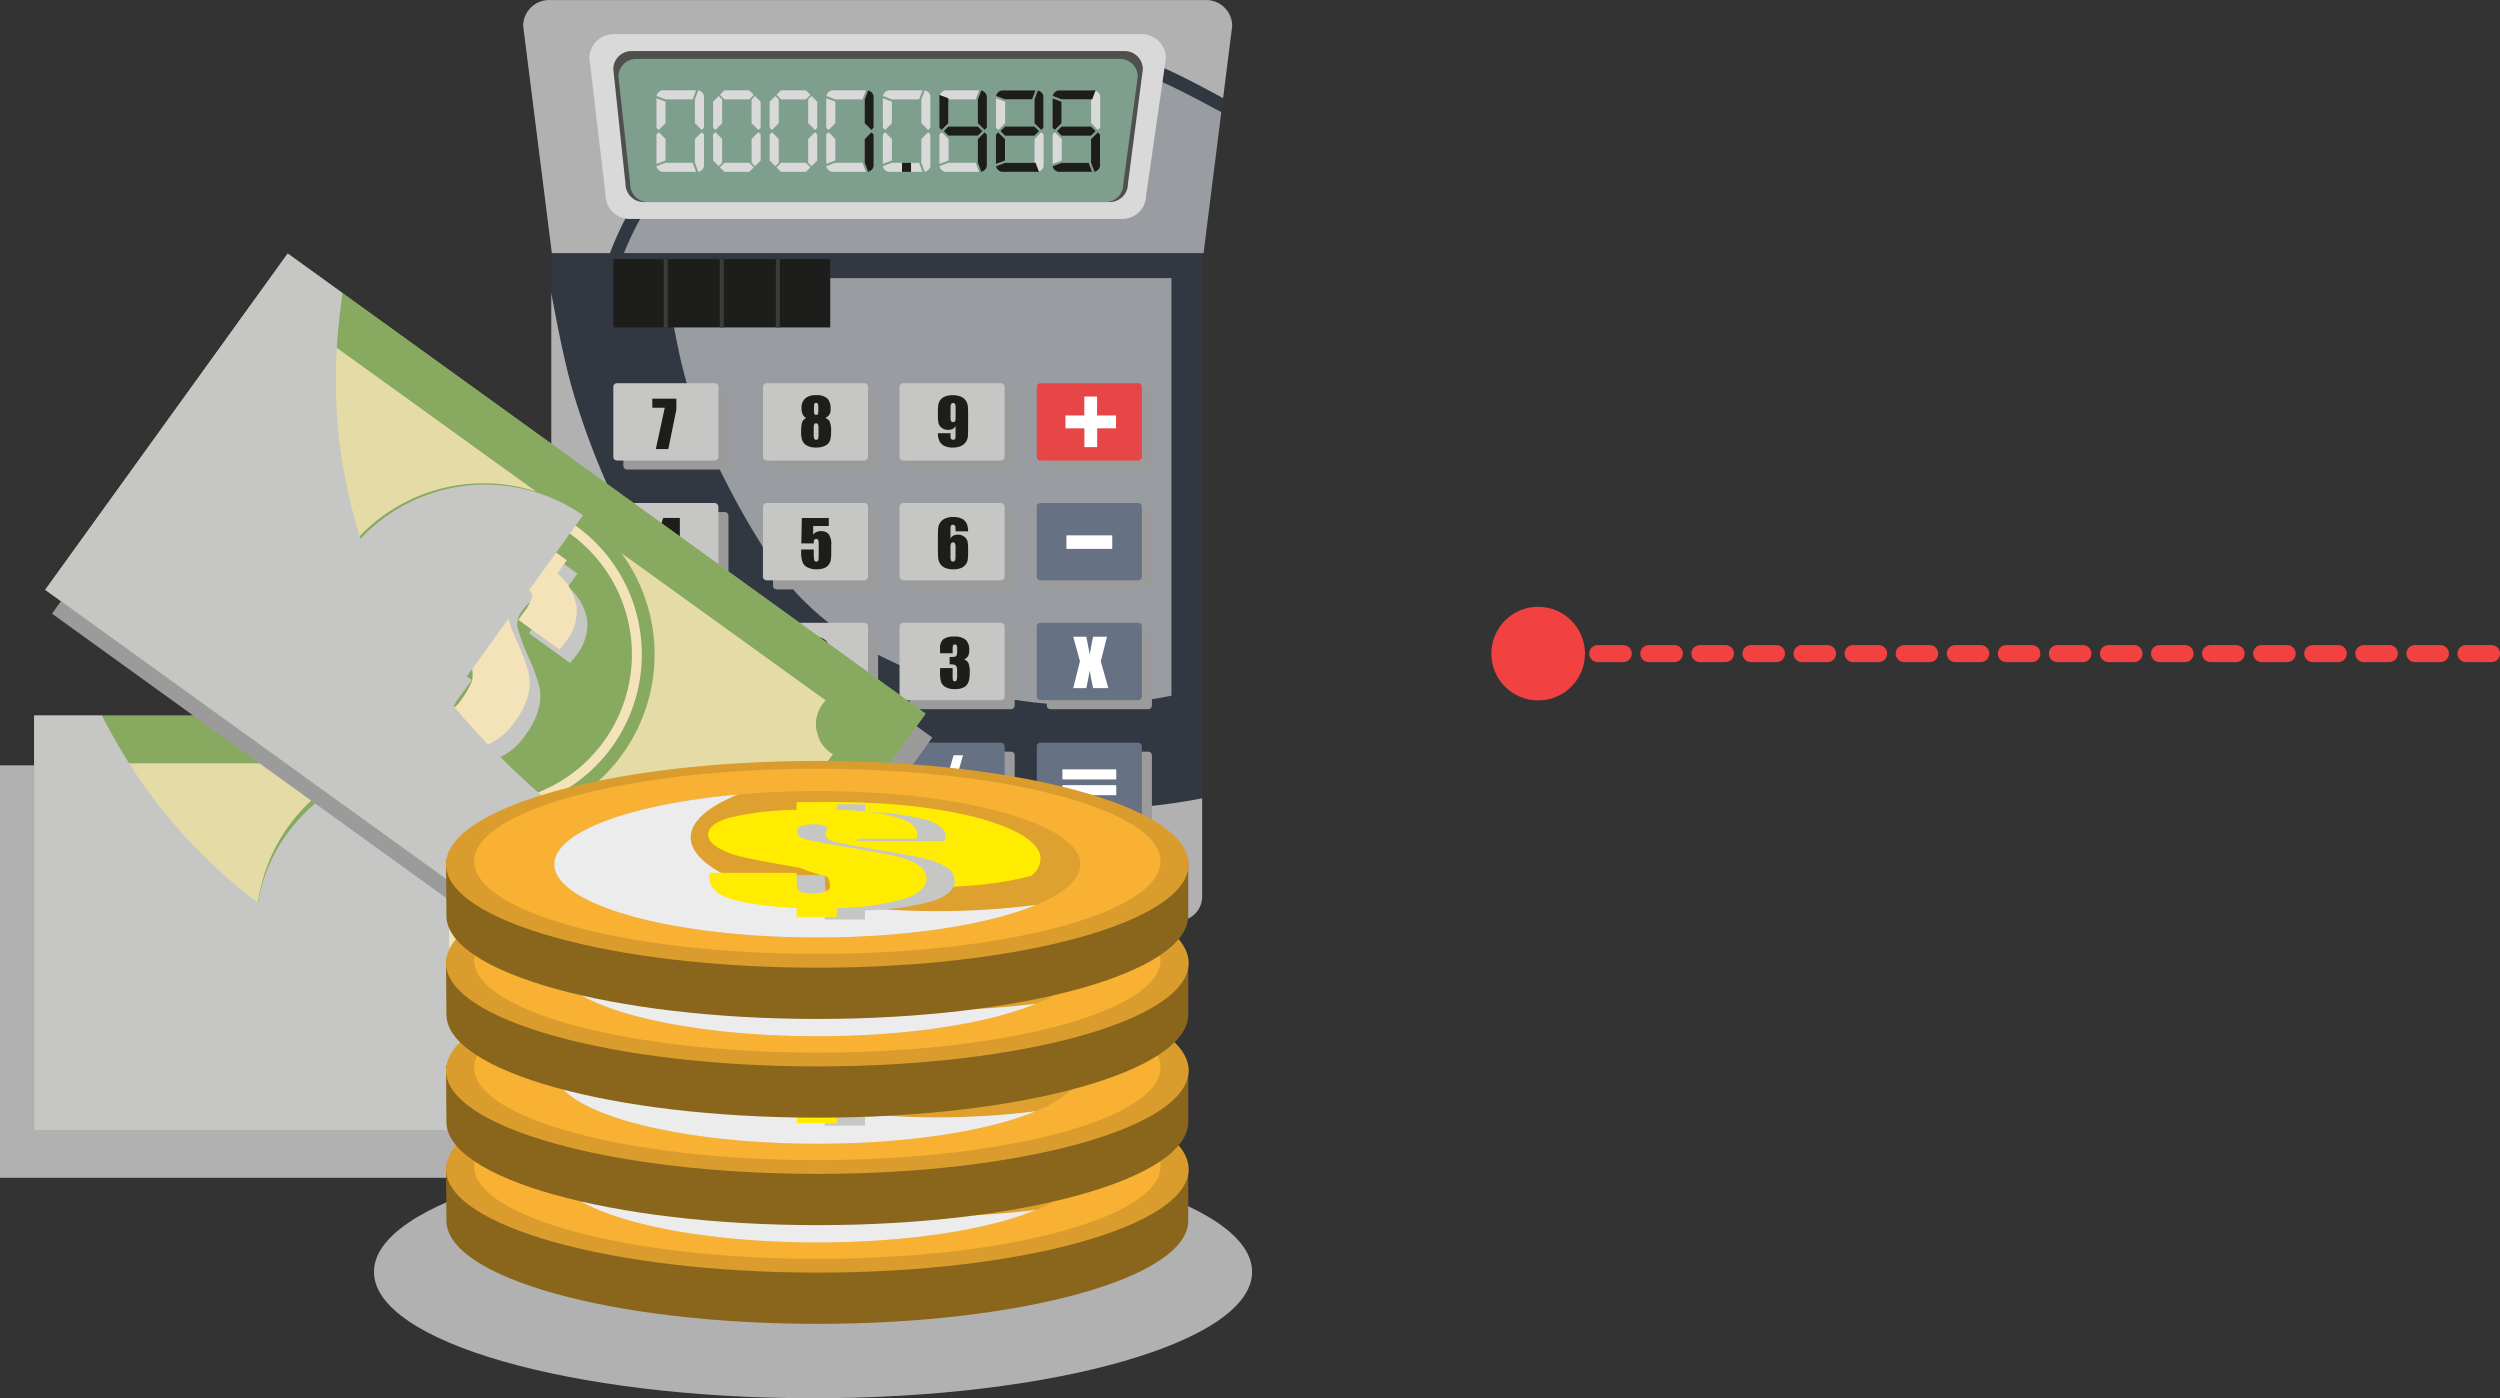 <svg xmlns="http://www.w3.org/2000/svg" width="293.708" height="164.271" viewBox="0 0 293.708 164.271">
  <rect x="0" y="0" width="293.708" height="164.271" fill="#333333" stroke="none"/>
  <g id="Grupo_148903" data-name="Grupo 148903" transform="translate(-360.292 -12134.058)">
    <g id="Grupo_148834" data-name="Grupo 148834" transform="translate(535.5 12205.345)">
      <line id="Línea_262" data-name="Línea 262" x1="106" transform="translate(11.5 5.5)" fill="none" stroke="#f14141" stroke-linecap="round" stroke-width="2" stroke-dasharray="3"/>
      <circle id="Elipse_4896" data-name="Elipse 4896" cx="5.5" cy="5.5" r="5.5" transform="translate(0 0)" fill="#f14141"/>
    </g>
    <g id="Grupo_148902" data-name="Grupo 148902" transform="translate(-7019.808 10640.678)">
      <path id="Trazado_211306" data-name="Trazado 211306" d="M7512.81,1598.724c0,8.2-23.094,14.848-51.582,14.848s-51.581-6.647-51.581-14.848,23.093-14.847,51.581-14.847S7512.81,1590.524,7512.81,1598.724Z" transform="translate(14.389 44.079)" fill="#b1b1b1" style="mix-blend-mode: multiply;isolation: isolate"/>
      <g id="Grupo_148901" data-name="Grupo 148901" transform="translate(7380.1 1493.38)">
        <g id="Grupo_148875" data-name="Grupo 148875" transform="translate(61.464)">
          <path id="Trazado_211307" data-name="Trazado 211307" d="M7423.653,1513.376v75.6a2.833,2.833,0,0,0,2.833,2.831h70.8a2.831,2.831,0,0,0,2.831-2.831v-75.6Z" transform="translate(-7420.349 -1483.641)" fill="#323841"/>
          <path id="Trazado_211308" data-name="Trazado 211308" d="M7433.407,1520.247c.405,2,.774,4.018,1.281,5.993a64.252,64.252,0,0,0,5,13.036c1.24,2.452,2.59,4.852,4.053,7.179a40.653,40.653,0,0,0,4.267,5.952,35.482,35.482,0,0,0,10.879,7.84,51.908,51.908,0,0,0,24.283,5.251,55.277,55.277,0,0,0,8.864-1.094v-49.048h-59.153A18.04,18.04,0,0,0,7433.407,1520.247Z" transform="translate(-7415.87 -1482.677)" fill="#fff" opacity="0.5" style="mix-blend-mode: soft-light;isolation: isolate"/>
          <path id="Trazado_211309" data-name="Trazado 211309" d="M7458.739,1571.05a49.085,49.085,0,0,1-14.128-9.293c-4.445-4.342-7.71-9.9-10.668-15.315a88.307,88.307,0,0,1-7.979-19.151c-.813-3.017-1.425-6.1-2.016-9.172-.1-.528-.2-1.063-.295-1.6v70.935a2.833,2.833,0,0,0,2.833,2.831h70.8a2.831,2.831,0,0,0,2.831-2.831V1575.9A68.346,68.346,0,0,1,7458.739,1571.05Z" transform="translate(-7420.349 -1482.112)" fill="#b1b1b1" style="mix-blend-mode: multiply;isolation: isolate"/>
          <path id="Trazado_211310" data-name="Trazado 211310" d="M7501.368,1523.115l3.364-26.711a3.057,3.057,0,0,0-3.087-3.025h-77.128a3.054,3.054,0,0,0-3.085,3.025l3.371,26.711Z" transform="translate(-7421.433 -1493.38)" fill="#323841"/>
          <path id="Trazado_211311" data-name="Trazado 211311" d="M7481.838,1497.806c-7.2-.763-14.479-.026-21.645.752a39.126,39.126,0,0,0-15.18,4.523,34.6,34.6,0,0,0-11.092,9.844,39.912,39.912,0,0,0-4.531,8.189h68.1l2.083-16.559C7493.951,1501.527,7488.234,1498.484,7481.838,1497.806Z" transform="translate(-7417.555 -1491.38)" fill="#fff" opacity="0.5" style="mix-blend-mode: soft-light;isolation: isolate"/>
          <path id="Trazado_211312" data-name="Trazado 211312" d="M7443.273,1507.015a36.91,36.91,0,0,1,13.314-6.687c5.295-1.411,10.946-1.77,16.4-2.127,5.781-.379,11.872-.58,17.527.909,4.6,1.21,8.909,3.5,13.148,5.8l1.07-8.5a3.057,3.057,0,0,0-3.087-3.025h-77.128a3.054,3.054,0,0,0-3.085,3.025l3.371,26.711h6.821A38.229,38.229,0,0,1,7443.273,1507.015Z" transform="translate(-7421.433 -1493.38)" fill="#b1b1b1" style="mix-blend-mode: multiply;isolation: isolate"/>
          <path id="Trazado_211313" data-name="Trazado 211313" d="M7492.08,1514.958a2.831,2.831,0,0,1-2.832,2.831h-57.857a2.832,2.832,0,0,1-2.83-2.831l-1.895-16.049a2.832,2.832,0,0,1,2.833-2.83h62.067a2.831,2.831,0,0,1,2.831,2.83Z" transform="translate(-7418.883 -1492.066)" fill="#d9d9d9"/>
          <path id="Trazado_211314" data-name="Trazado 211314" d="M7489.014,1513.015a2.139,2.139,0,0,1-2.141,2.138h-54.75a2.14,2.14,0,0,1-2.14-2.138l-1.429-13.462a2.14,2.14,0,0,1,2.139-2.14h57.931a2.14,2.14,0,0,1,2.141,2.14Z" transform="translate(-7417.964 -1491.416)" fill="#4f4f4e"/>
          <path id="Trazado_211315" data-name="Trazado 211315" d="M7488.265,1512.77a2.077,2.077,0,0,1-2.077,2.08h-53.762a2.079,2.079,0,0,1-2.078-2.08l-1.391-12.655a2.079,2.079,0,0,1,2.08-2.079h56.851a2.08,2.08,0,0,1,2.08,2.079Z" transform="translate(-7417.767 -1491.112)" fill="#7f9f8e"/>
          <g id="Grupo_148835" data-name="Grupo 148835" transform="translate(15.66 10.613)" style="mix-blend-mode: multiply;isolation: isolate">
            <path id="Trazado_211316" data-name="Trazado 211316" d="M7433.026,1501.848v2.526l-.8.8-.265-.268v-3.458Zm-1.063,7.313V1505.7l.265-.266.8.8v2.526Zm4.651.932h-3.985a.854.854,0,0,1-.666-.666l1.063-.4h3.191Zm-.4-8.512h-3.179l-1.063-.4a.851.851,0,0,1,.664-.666h3.975Zm.266,2.793v-2.793l.4-1.065a.856.856,0,0,1,.665.666v3.722l-.266.268Zm.8,1.063.266.266v3.724a.858.858,0,0,1-.665.666l-.4-1.065v-2.793Z" transform="translate(-7431.963 -1500.517)" fill="#d9d9d9"/>
            <path id="Trazado_211317" data-name="Trazado 211317" d="M7436.7,1505.173l-.265-.268v-3.057l.663-.665.4.4v2.793Zm.8,1.063v2.793l-.4.4-.663-.665V1505.7l.265-.266Zm3.191-4.655h-2.926l-.533-.532.533-.532h2.926l.532.532Zm.532,7.98-.532.532h-2.926l-.533-.532.533-.532h2.926Zm-.265-5.187v-2.793l.4-.4.664.665v3.057l-.265.268Zm.8,1.063.265.266v3.059l-.664.665-.4-.4v-2.793Z" transform="translate(-7429.784 -1500.517)" fill="#d9d9d9"/>
            <path id="Trazado_211318" data-name="Trazado 211318" d="M7441.172,1505.173l-.268-.268v-3.057l.665-.665.4.4v2.793Zm.8,1.063v2.793l-.4.4-.665-.665V1505.7l.268-.266Zm3.192-4.655h-2.927l-.532-.532.532-.532h2.927l.532.532Zm.532,7.98-.532.532h-2.927l-.532-.532.532-.532h2.927Zm-.267-5.187v-2.793l.4-.4.666.665v3.057l-.265.268Zm.8,1.063.265.266v3.059l-.666.665-.4-.4v-2.793Z" transform="translate(-7427.607 -1500.517)" fill="#d9d9d9"/>
            <path id="Trazado_211319" data-name="Trazado 211319" d="M7446.442,1501.848v2.526l-.8.8-.267-.268v-3.458Zm-1.065,7.313V1505.7l.267-.266.8.8v2.526Zm4.655.932h-3.988a.859.859,0,0,1-.667-.666l1.065-.4h3.191Zm-.4-8.512h-3.179l-1.063-.4a.855.855,0,0,1,.663-.666h3.978Zm.266,2.793v-2.793l.4-1.065a.858.858,0,0,1,.664.666v3.722l-.266.268Zm.8,1.063.266.266v3.724a.86.86,0,0,1-.664.666l-.4-1.065v-2.793Z" transform="translate(-7425.43 -1500.517)" fill="#d9d9d9"/>
            <path id="Trazado_211320" data-name="Trazado 211320" d="M7450.911,1501.848v2.526l-.795.8-.268-.268v-3.458Zm-1.062,7.313V1505.7l.268-.266.795.8v2.526Zm4.654.932h-3.99a.859.859,0,0,1-.664-.666l1.063-.4h3.193Zm-.4-8.512h-3.18l-1.062-.4a.855.855,0,0,1,.665-.666h3.976Zm.266,2.793v-2.793l.4-1.065a.856.856,0,0,1,.664.666v3.722l-.265.268Zm.8,1.063.265.266v3.724a.859.859,0,0,1-.664.666l-.4-1.065v-2.793Z" transform="translate(-7423.252 -1500.517)" fill="#d9d9d9"/>
            <path id="Trazado_211321" data-name="Trazado 211321" d="M7455.385,1501.848v2.526l-.8.8-.266-.268v-3.458Zm-1.064,7.313V1505.7l.266-.266.8.8v2.526Zm4.653.932h-3.989a.855.855,0,0,1-.664-.666l1.064-.4h3.189Zm-.4-8.512H7455.4l-1.063-.4a.855.855,0,0,1,.664-.666h3.977Zm.267,2.793v-2.793l.4-1.065a.854.854,0,0,1,.665.666v3.722l-.266.268Zm.8,1.063.266.266v3.724a.856.856,0,0,1-.665.666l-.4-1.065v-2.793Z" transform="translate(-7421.074 -1500.517)" fill="#d9d9d9"/>
            <path id="Trazado_211322" data-name="Trazado 211322" d="M7459.856,1501.848v2.526l-.8.8-.269-.268v-3.458Zm-1.066,7.313V1505.7l.269-.266.8.8v2.526Zm4.657.932h-3.989a.865.865,0,0,1-.668-.666l1.066-.4h3.193Zm-.4-8.512h-3.18l-1.066-.4a.86.86,0,0,1,.666-.666h3.978Zm.265,2.793v-2.793l.4-1.065a.859.859,0,0,1,.664.666v3.722l-.266.268Zm.8,1.063.266.266v3.724a.861.861,0,0,1-.664.666l-.4-1.065v-2.793Z" transform="translate(-7418.896 -1500.517)" fill="#d9d9d9"/>
            <path id="Trazado_211323" data-name="Trazado 211323" d="M7464.328,1501.848v2.526l-.8.8-.266-.268v-3.458Zm-1.064,7.313V1505.7l.266-.266.8.8v2.526Zm4.654.932h-3.99a.857.857,0,0,1-.664-.666l1.064-.4h3.191Zm-.4-8.512h-3.178l-1.064-.4a.852.852,0,0,1,.666-.666h3.975Zm.265,2.793v-2.793l.4-1.065a.854.854,0,0,1,.662.666v3.722l-.267.268Zm.8,1.063.267.266v3.724a.856.856,0,0,1-.662.666l-.4-1.065v-2.793Z" transform="translate(-7416.718 -1500.517)" fill="#d9d9d9"/>
          </g>
          <g id="Grupo_148837" data-name="Grupo 148837" transform="translate(10.591 30.444)">
            <rect id="Rectángulo_39931" data-name="Rectángulo 39931" width="25.484" height="8.024" fill="#1d1d1b"/>
            <g id="Grupo_148836" data-name="Grupo 148836" transform="translate(5.919)">
              <rect id="Rectángulo_39932" data-name="Rectángulo 39932" width="0.473" height="8.024" fill="#3c3c3b"/>
              <rect id="Rectángulo_39933" data-name="Rectángulo 39933" width="0.472" height="8.024" transform="translate(6.587)" fill="#3c3c3b"/>
              <rect id="Rectángulo_39934" data-name="Rectángulo 39934" width="0.472" height="8.024" transform="translate(13.173)" fill="#3c3c3b"/>
            </g>
          </g>
          <g id="Grupo_148842" data-name="Grupo 148842" transform="translate(10.591 45.016)">
            <g id="Grupo_148838" data-name="Grupo 148838">
              <path id="Rectángulo_39935" data-name="Rectángulo 39935" d="M.436,0H11.909a.436.436,0,0,1,.436.436V8.649a.436.436,0,0,1-.436.436H.437A.437.437,0,0,1,0,8.649V.436A.436.436,0,0,1,.436,0Z" transform="translate(1.18 1.062)" fill="#9c9b9b" style="mix-blend-mode: multiply;isolation: isolate"/>
              <path id="Rectángulo_39936" data-name="Rectángulo 39936" d="M.436,0H11.909a.436.436,0,0,1,.436.436V8.649a.437.437,0,0,1-.437.437H.437A.437.437,0,0,1,0,8.649V.436A.436.436,0,0,1,.436,0Z" fill="#c6c6c5"/>
            </g>
            <g id="Grupo_148839" data-name="Grupo 148839" transform="translate(17.579)">
              <path id="Rectángulo_39937" data-name="Rectángulo 39937" d="M.436,0H11.909a.437.437,0,0,1,.437.437V8.649a.436.436,0,0,1-.436.436H.437A.437.437,0,0,1,0,8.649V.436A.436.436,0,0,1,.436,0Z" transform="translate(1.18 1.062)" fill="#9c9b9b" style="mix-blend-mode: multiply;isolation: isolate"/>
              <path id="Rectángulo_39938" data-name="Rectángulo 39938" d="M.438,0H11.91a.436.436,0,0,1,.436.436V8.649a.437.437,0,0,1-.437.437H.438A.438.438,0,0,1,0,8.648V.438A.438.438,0,0,1,.438,0Z" fill="#c6c6c5"/>
            </g>
            <g id="Grupo_148840" data-name="Grupo 148840" transform="translate(33.627)">
              <path id="Rectángulo_39939" data-name="Rectángulo 39939" d="M.437,0H11.909a.436.436,0,0,1,.436.436V8.649a.436.436,0,0,1-.436.436H.437A.437.437,0,0,1,0,8.649V.437A.437.437,0,0,1,.437,0Z" transform="translate(1.181 1.062)" fill="#9c9b9b" style="mix-blend-mode: multiply;isolation: isolate"/>
              <path id="Rectángulo_39940" data-name="Rectángulo 39940" d="M.436,0H11.908a.437.437,0,0,1,.437.437V8.649a.437.437,0,0,1-.437.437H.437A.437.437,0,0,1,0,8.649V.436A.436.436,0,0,1,.436,0Z" fill="#c6c6c5"/>
            </g>
            <g id="Grupo_148841" data-name="Grupo 148841" transform="translate(49.749)">
              <path id="Rectángulo_39941" data-name="Rectángulo 39941" d="M.436,0H11.909a.436.436,0,0,1,.436.436V8.649a.436.436,0,0,1-.436.436H.437A.437.437,0,0,1,0,8.649V.436A.436.436,0,0,1,.436,0Z" transform="translate(1.18 1.062)" fill="#9c9b9b" style="mix-blend-mode: multiply;isolation: isolate"/>
              <path id="Rectángulo_39942" data-name="Rectángulo 39942" d="M.437,0H11.909a.438.438,0,0,1,.438.438V8.649a.437.437,0,0,1-.437.437H.437A.437.437,0,0,1,0,8.649V.437A.437.437,0,0,1,.437,0Z" fill="#e64645"/>
            </g>
          </g>
          <g id="Grupo_148847" data-name="Grupo 148847" transform="translate(10.591 59.094)">
            <g id="Grupo_148843" data-name="Grupo 148843">
              <path id="Rectángulo_39943" data-name="Rectángulo 39943" d="M.436,0H11.908a.437.437,0,0,1,.437.437v8.21a.437.437,0,0,1-.437.437H.437A.437.437,0,0,1,0,8.648V.436A.436.436,0,0,1,.436,0Z" transform="translate(1.18 1.062)" fill="#9c9b9b" style="mix-blend-mode: multiply;isolation: isolate"/>
              <rect id="Rectángulo_39944" data-name="Rectángulo 39944" width="12.346" height="9.086" rx="0.437" fill="#c6c6c5"/>
            </g>
            <g id="Grupo_148844" data-name="Grupo 148844" transform="translate(17.579)">
              <path id="Rectángulo_39945" data-name="Rectángulo 39945" d="M.436,0H11.909a.436.436,0,0,1,.436.436V8.648a.437.437,0,0,1-.437.437H.437A.437.437,0,0,1,0,8.648V.436A.436.436,0,0,1,.436,0Z" transform="translate(1.18 1.062)" fill="#9c9b9b" style="mix-blend-mode: multiply;isolation: isolate"/>
              <path id="Rectángulo_39946" data-name="Rectángulo 39946" d="M.437,0H11.91a.437.437,0,0,1,.437.437V8.649a.437.437,0,0,1-.437.437H.438A.438.438,0,0,1,0,8.648V.437A.437.437,0,0,1,.437,0Z" fill="#c6c6c5"/>
            </g>
            <g id="Grupo_148845" data-name="Grupo 148845" transform="translate(33.627)">
              <path id="Rectángulo_39947" data-name="Rectángulo 39947" d="M.436,0H11.909a.436.436,0,0,1,.436.436V8.648a.437.437,0,0,1-.437.437H.437A.437.437,0,0,1,0,8.648V.436A.436.436,0,0,1,.436,0Z" transform="translate(1.181 1.062)" fill="#9c9b9b" style="mix-blend-mode: multiply;isolation: isolate"/>
              <rect id="Rectángulo_39948" data-name="Rectángulo 39948" width="12.345" height="9.086" rx="0.437" fill="#c6c6c5"/>
            </g>
            <g id="Grupo_148846" data-name="Grupo 148846" transform="translate(49.749)">
              <path id="Rectángulo_39949" data-name="Rectángulo 39949" d="M.436,0H11.909a.436.436,0,0,1,.436.436V8.648a.437.437,0,0,1-.437.437H.437A.437.437,0,0,1,0,8.648V.436A.436.436,0,0,1,.436,0Z" transform="translate(1.18 1.062)" fill="#9c9b9b" style="mix-blend-mode: multiply;isolation: isolate"/>
              <path id="Rectángulo_39950" data-name="Rectángulo 39950" d="M.437,0H11.909a.438.438,0,0,1,.438.438V8.649a.437.437,0,0,1-.437.437H.437A.437.437,0,0,1,0,8.649V.437A.437.437,0,0,1,.437,0Z" fill="#667183"/>
            </g>
          </g>
          <g id="Grupo_148852" data-name="Grupo 148852" transform="translate(10.591 73.17)">
            <g id="Grupo_148848" data-name="Grupo 148848">
              <path id="Rectángulo_39951" data-name="Rectángulo 39951" d="M.438,0H11.908a.437.437,0,0,1,.437.437V8.65a.436.436,0,0,1-.436.436H.437A.437.437,0,0,1,0,8.65V.438A.438.438,0,0,1,.438,0Z" transform="translate(1.18 1.063)" fill="#9c9b9b" style="mix-blend-mode: multiply;isolation: isolate"/>
              <path id="Rectángulo_39952" data-name="Rectángulo 39952" d="M.436,0H11.909a.436.436,0,0,1,.436.436V8.648a.438.438,0,0,1-.438.438H.437A.437.437,0,0,1,0,8.649V.436A.436.436,0,0,1,.436,0Z" fill="#c6c6c5"/>
            </g>
            <g id="Grupo_148849" data-name="Grupo 148849" transform="translate(17.579)">
              <path id="Rectángulo_39953" data-name="Rectángulo 39953" d="M.438,0H11.909a.437.437,0,0,1,.437.437V8.65a.436.436,0,0,1-.436.436H.437A.437.437,0,0,1,0,8.649V.438A.438.438,0,0,1,.438,0Z" transform="translate(1.18 1.063)" fill="#9c9b9b" style="mix-blend-mode: multiply;isolation: isolate"/>
              <path id="Rectángulo_39954" data-name="Rectángulo 39954" d="M.438,0H11.91a.437.437,0,0,1,.437.437V8.648a.438.438,0,0,1-.438.438H.438A.438.438,0,0,1,0,8.648V.438A.438.438,0,0,1,.438,0Z" fill="#c6c6c5"/>
            </g>
            <g id="Grupo_148850" data-name="Grupo 148850" transform="translate(33.627)">
              <path id="Rectángulo_39955" data-name="Rectángulo 39955" d="M.438,0H11.909a.436.436,0,0,1,.436.436V8.65a.436.436,0,0,1-.436.436H.437A.437.437,0,0,1,0,8.649V.438A.438.438,0,0,1,.438,0Z" transform="translate(1.181 1.063)" fill="#9c9b9b" style="mix-blend-mode: multiply;isolation: isolate"/>
              <path id="Rectángulo_39956" data-name="Rectángulo 39956" d="M.437,0H11.908a.437.437,0,0,1,.437.437V8.648a.438.438,0,0,1-.438.438H.437A.437.437,0,0,1,0,8.649V.437A.437.437,0,0,1,.437,0Z" fill="#c6c6c5"/>
            </g>
            <g id="Grupo_148851" data-name="Grupo 148851" transform="translate(49.749)">
              <path id="Rectángulo_39957" data-name="Rectángulo 39957" d="M.438,0H11.909a.436.436,0,0,1,.436.436V8.65a.436.436,0,0,1-.436.436H.437A.437.437,0,0,1,0,8.649V.438A.438.438,0,0,1,.438,0Z" transform="translate(1.18 1.063)" fill="#9c9b9b" style="mix-blend-mode: multiply;isolation: isolate"/>
              <path id="Rectángulo_39958" data-name="Rectángulo 39958" d="M.437,0H11.909a.438.438,0,0,1,.438.438v8.21a.438.438,0,0,1-.438.438H.437A.437.437,0,0,1,0,8.649V.437A.437.437,0,0,1,.437,0Z" fill="#667183"/>
            </g>
          </g>
          <g id="Grupo_148857" data-name="Grupo 148857" transform="translate(10.591 87.248)">
            <g id="Grupo_148853" data-name="Grupo 148853">
              <path id="Rectángulo_39959" data-name="Rectángulo 39959" d="M.437,0H11.908a.437.437,0,0,1,.437.437V8.649a.437.437,0,0,1-.437.437H.436A.436.436,0,0,1,0,8.65V.437A.437.437,0,0,1,.437,0Z" transform="translate(1.18 1.063)" fill="#9c9b9b" style="mix-blend-mode: multiply;isolation: isolate"/>
              <path id="Rectángulo_39960" data-name="Rectángulo 39960" d="M.437,0H11.909a.437.437,0,0,1,.437.437V8.65a.436.436,0,0,1-.436.436H.437A.437.437,0,0,1,0,8.649V.437A.437.437,0,0,1,.437,0Z" fill="#c6c6c5"/>
            </g>
            <g id="Grupo_148854" data-name="Grupo 148854" transform="translate(17.579)">
              <path id="Rectángulo_39961" data-name="Rectángulo 39961" d="M.437,0H11.909a.437.437,0,0,1,.437.437V8.65a.436.436,0,0,1-.436.436H.437A.437.437,0,0,1,0,8.649V.437A.437.437,0,0,1,.437,0Z" transform="translate(1.18 1.063)" fill="#9c9b9b" style="mix-blend-mode: multiply;isolation: isolate"/>
              <path id="Rectángulo_39962" data-name="Rectángulo 39962" d="M.438,0H11.909a.438.438,0,0,1,.438.438V8.649a.437.437,0,0,1-.437.437H.438A.438.438,0,0,1,0,8.649V.438A.438.438,0,0,1,.438,0Z" fill="#c6c6c5"/>
            </g>
            <g id="Grupo_148855" data-name="Grupo 148855" transform="translate(33.627)">
              <path id="Rectángulo_39963" data-name="Rectángulo 39963" d="M.437,0H11.909a.437.437,0,0,1,.437.437V8.65a.436.436,0,0,1-.436.436H.437A.437.437,0,0,1,0,8.649V.437A.437.437,0,0,1,.437,0Z" transform="translate(1.181 1.063)" fill="#9c9b9b" style="mix-blend-mode: multiply;isolation: isolate"/>
              <rect id="Rectángulo_39964" data-name="Rectángulo 39964" width="12.345" height="9.086" rx="0.437" fill="#667183"/>
            </g>
            <g id="Grupo_148856" data-name="Grupo 148856" transform="translate(49.749)">
              <path id="Rectángulo_39965" data-name="Rectángulo 39965" d="M.437,0H11.909a.436.436,0,0,1,.436.436V8.65a.436.436,0,0,1-.436.436H.437A.437.437,0,0,1,0,8.649V.437A.437.437,0,0,1,.437,0Z" transform="translate(1.18 1.063)" fill="#9c9b9b" style="mix-blend-mode: multiply;isolation: isolate"/>
              <path id="Rectángulo_39966" data-name="Rectángulo 39966" d="M.438,0H11.909a.438.438,0,0,1,.438.438V8.65a.436.436,0,0,1-.436.436H.436A.436.436,0,0,1,0,8.65V.438A.438.438,0,0,1,.438,0Z" fill="#667183"/>
            </g>
          </g>
          <g id="Grupo_148858" data-name="Grupo 148858" transform="translate(15.171 46.835)">
            <path id="Trazado_211324" data-name="Trazado 211324" d="M7434.458,1524.875v1.291l-.944,4.632h-1.469l1.052-4.858h-1.464v-1.065Z" transform="translate(-7431.633 -1524.875)" fill="#1d1d1b"/>
          </g>
          <g id="Grupo_148859" data-name="Grupo 148859" transform="translate(32.655 46.429)">
            <path id="Trazado_211325" data-name="Trazado 211325" d="M7446.233,1527.277a1.069,1.069,0,0,1,.5.393,2.725,2.725,0,0,1,.175,1.246,3,3,0,0,1-.138,1.057,1.137,1.137,0,0,1-.543.559,2.281,2.281,0,0,1-1.078.217,2.207,2.207,0,0,1-1.043-.208,1.265,1.265,0,0,1-.55-.553,2.827,2.827,0,0,1-.167-1.145,4.663,4.663,0,0,1,.082-.934.936.936,0,0,1,.519-.632.853.853,0,0,1-.412-.419,1.7,1.7,0,0,1-.138-.729,1.46,1.46,0,0,1,.426-1.147,1.84,1.84,0,0,1,1.268-.381,1.794,1.794,0,0,1,1.351.4,1.651,1.651,0,0,1,.374,1.158,1.446,1.446,0,0,1-.124.692A1.272,1.272,0,0,1,7446.233,1527.277Zm-.8,1.19a.983.983,0,0,0-.069-.452.239.239,0,0,0-.22-.111.228.228,0,0,0-.21.109,1.028,1.028,0,0,0-.064.455v.769a1.063,1.063,0,0,0,.072.494.25.25,0,0,0,.225.11.215.215,0,0,0,.213-.112,1.458,1.458,0,0,0,.054-.5Zm-.028-2.461a.94.94,0,0,0-.054-.4.208.208,0,0,0-.2-.1.2.2,0,0,0-.2.1,1.019,1.019,0,0,0-.051.39v.449a.788.788,0,0,0,.06.37.207.207,0,0,0,.2.1.2.2,0,0,0,.2-.1,1.048,1.048,0,0,0,.053-.415Z" transform="translate(-7443.391 -1524.602)" fill="#1d1d1b"/>
          </g>
          <g id="Grupo_148860" data-name="Grupo 148860" transform="translate(48.723 46.429)">
            <path id="Trazado_211326" data-name="Trazado 211326" d="M7454.2,1529.063h1.479c0,.276,0,.449.012.522a.272.272,0,0,0,.09.181.305.305,0,0,0,.214.073.26.26,0,0,0,.269-.25c.006-.073.01-.22.01-.442v-.944a.753.753,0,0,1-.33.357,1.135,1.135,0,0,1-.544.119,1.2,1.2,0,0,1-.717-.22.951.951,0,0,1-.4-.526,3.229,3.229,0,0,1-.085-.83v-.473a5.934,5.934,0,0,1,.052-.925,1.191,1.191,0,0,1,.254-.562,1.32,1.32,0,0,1,.566-.4,2.291,2.291,0,0,1,.843-.141,2.46,2.46,0,0,1,.972.164,1.327,1.327,0,0,1,.589.474,1.4,1.4,0,0,1,.241.648q.032.341.033,1.318v.822q0,1.057-.029,1.414a1.354,1.354,0,0,1-.254.675,1.388,1.388,0,0,1-.61.477,2.311,2.311,0,0,1-.889.159,2.244,2.244,0,0,1-1.021-.2,1.216,1.216,0,0,1-.571-.567A2.144,2.144,0,0,1,7454.2,1529.063Zm1.479-1.847c0,.248.032.4.1.461a.3.3,0,0,0,.2.088.251.251,0,0,0,.227-.111.9.9,0,0,0,.071-.437v-1.072a1.21,1.21,0,0,0-.069-.511.235.235,0,0,0-.224-.12.308.308,0,0,0-.2.092c-.067.062-.1.23-.1.5Z" transform="translate(-7454.197 -1524.602)" fill="#1d1d1b"/>
          </g>
          <g id="Grupo_148861" data-name="Grupo 148861" transform="translate(15.171 60.854)">
            <path id="Trazado_211327" data-name="Trazado 211327" d="M7434.869,1534.3v3.87h.419v1.01h-.419v1.043h-1.479v-1.043h-1.757v-1.01l1.278-3.87Zm-1.479,3.87v-2.521l-.653,2.521Z" transform="translate(-7431.633 -1534.302)" fill="#1d1d1b"/>
          </g>
          <g id="Grupo_148862" data-name="Grupo 148862" transform="translate(15.171 74.92)">
            <path id="Trazado_211328" data-name="Trazado 211328" d="M7434.132,1543.761v5.922h-1.479v-3.175a5.533,5.533,0,0,0-.032-.827.307.307,0,0,0-.181-.211,1.908,1.908,0,0,0-.659-.071h-.148v-.69a2.689,2.689,0,0,0,1.63-.947Z" transform="translate(-7431.633 -1543.761)" fill="#1d1d1b"/>
          </g>
          <g id="Grupo_148863" data-name="Grupo 148863" transform="translate(15.391 88.731)">
            <path id="Trazado_211329" data-name="Trazado 211329" d="M7435.268,1555.166v1.975a4.833,4.833,0,0,1-.072.98,1.351,1.351,0,0,1-.3.574,1.3,1.3,0,0,1-.556.384,2.126,2.126,0,0,1-.728.117,2.747,2.747,0,0,1-.882-.122,1.21,1.21,0,0,1-.56-.382,1.628,1.628,0,0,1-.3-.547,3.38,3.38,0,0,1-.087-.913v-2.065a4.021,4.021,0,0,1,.139-1.223,1.216,1.216,0,0,1,.561-.651,1.973,1.973,0,0,1,1.014-.244,2.13,2.13,0,0,1,.873.169,1.453,1.453,0,0,1,.573.415,1.373,1.373,0,0,1,.258.552A5,5,0,0,1,7435.268,1555.166Zm-1.478-.5a2.165,2.165,0,0,0-.046-.59.2.2,0,0,0-.214-.119.212.212,0,0,0-.218.126,1.939,1.939,0,0,0-.052.583v2.89a2.1,2.1,0,0,0,.049.622.258.258,0,0,0,.43-.018,1.925,1.925,0,0,0,.051-.559Z" transform="translate(-7431.783 -1553.048)" fill="#1d1d1b"/>
          </g>
          <g id="Grupo_148864" data-name="Grupo 148864" transform="translate(30.688 88.731)">
            <path id="Trazado_211330" data-name="Trazado 211330" d="M7445.555,1555.166v1.975a4.625,4.625,0,0,1-.072.98,1.351,1.351,0,0,1-.3.574,1.294,1.294,0,0,1-.555.384,2.124,2.124,0,0,1-.729.117,2.751,2.751,0,0,1-.882-.122,1.22,1.22,0,0,1-.56-.382,1.628,1.628,0,0,1-.3-.547,3.371,3.371,0,0,1-.088-.913v-2.065a4.009,4.009,0,0,1,.141-1.223,1.207,1.207,0,0,1,.561-.651,1.973,1.973,0,0,1,1.016-.244,2.122,2.122,0,0,1,.87.169,1.446,1.446,0,0,1,.573.415,1.373,1.373,0,0,1,.258.552A5,5,0,0,1,7445.555,1555.166Zm-1.478-.5a2.165,2.165,0,0,0-.046-.59.2.2,0,0,0-.214-.119.212.212,0,0,0-.218.126,1.973,1.973,0,0,0-.052.583v2.89a2.178,2.178,0,0,0,.049.622.211.211,0,0,0,.215.107.208.208,0,0,0,.215-.125,1.822,1.822,0,0,0,.051-.559Z" transform="translate(-7442.069 -1553.048)" fill="#1d1d1b"/>
            <path id="Trazado_211331" data-name="Trazado 211331" d="M7448.255,1555.166v1.975a4.692,4.692,0,0,1-.072.98,1.349,1.349,0,0,1-.3.574,1.3,1.3,0,0,1-.558.384,2.109,2.109,0,0,1-.727.117,2.751,2.751,0,0,1-.882-.122,1.22,1.22,0,0,1-.56-.382,1.608,1.608,0,0,1-.295-.547,3.371,3.371,0,0,1-.088-.913v-2.065a3.984,3.984,0,0,1,.14-1.223,1.2,1.2,0,0,1,.561-.651,1.968,1.968,0,0,1,1.014-.244,2.128,2.128,0,0,1,.872.169,1.45,1.45,0,0,1,.574.415,1.358,1.358,0,0,1,.257.552A5,5,0,0,1,7448.255,1555.166Zm-1.478-.5a2.181,2.181,0,0,0-.045-.59.2.2,0,0,0-.215-.119.213.213,0,0,0-.218.126,1.961,1.961,0,0,0-.053.583v2.89a2.039,2.039,0,0,0,.051.622.258.258,0,0,0,.43-.018,1.937,1.937,0,0,0,.05-.559Z" transform="translate(-7440.753 -1553.048)" fill="#1d1d1b"/>
          </g>
          <g id="Grupo_148865" data-name="Grupo 148865" transform="translate(48.801 88.731)">
            <path id="Trazado_211332" data-name="Trazado 211332" d="M7457.121,1553.048l-1.752,6.147h-1.12l1.765-6.147Z" transform="translate(-7454.249 -1553.048)" fill="#fff"/>
          </g>
          <g id="Grupo_148866" data-name="Grupo 148866" transform="translate(63.351 90.386)">
            <path id="Trazado_211333" data-name="Trazado 211333" d="M7464.034,1554.161h6.326v1.185h-6.326Zm0,1.854h6.326v1.184h-6.326Z" transform="translate(-7464.034 -1554.161)" fill="#fff"/>
          </g>
          <g id="Grupo_148867" data-name="Grupo 148867" transform="translate(64.617 74.804)">
            <path id="Trazado_211334" data-name="Trazado 211334" d="M7468.858,1543.683l-.733,2.885.887,3.153h-1.786c-.179-.8-.312-1.481-.4-2.058-.124.72-.256,1.4-.4,2.058h-1.537l.793-3.153-.793-2.885h1.537c.248,1.234.38,1.935.4,2.1q.265-1.543.4-2.1Z" transform="translate(-7464.884 -1543.683)" fill="#fff"/>
          </g>
          <g id="Grupo_148868" data-name="Grupo 148868" transform="translate(63.706 46.59)">
            <path id="Trazado_211335" data-name="Trazado 211335" d="M7464.272,1526.933h2.218v-2.223h1.5v2.223h2.229v1.506H7468v2.21h-1.5v-2.21h-2.218Z" transform="translate(-7464.272 -1524.71)" fill="#fff"/>
          </g>
          <g id="Grupo_148869" data-name="Grupo 148869" transform="translate(63.822 62.893)">
            <path id="Trazado_211336" data-name="Trazado 211336" d="M7469.736,1535.673v1.594h-5.386v-1.594Z" transform="translate(-7464.351 -1535.673)" fill="#fff"/>
          </g>
          <g id="Grupo_148870" data-name="Grupo 148870" transform="translate(32.61 74.807)">
            <path id="Trazado_211337" data-name="Trazado 211337" d="M7446.614,1548.71v1.01h-3.253l0-.845q1.446-2.365,1.718-2.925a2.206,2.206,0,0,0,.271-.876.638.638,0,0,0-.081-.36.287.287,0,0,0-.252-.119.272.272,0,0,0-.25.131,1.1,1.1,0,0,0-.083.524v.564h-1.325v-.216a4.8,4.8,0,0,1,.052-.785,1.393,1.393,0,0,1,.253-.565,1.275,1.275,0,0,1,.522-.421,1.9,1.9,0,0,1,.772-.141,1.846,1.846,0,0,1,1.333.436,1.476,1.476,0,0,1,.452,1.107,2.634,2.634,0,0,1-.254,1.077,22.082,22.082,0,0,1-1.5,2.406Z" transform="translate(-7443.361 -1543.685)" fill="#1d1d1b"/>
          </g>
          <g id="Grupo_148871" data-name="Grupo 148871" transform="translate(48.975 74.803)">
            <path id="Trazado_211338" data-name="Trazado 211338" d="M7457.187,1546.365a.915.915,0,0,1,.5.372,2.75,2.75,0,0,1,.164,1.209,2.953,2.953,0,0,1-.162,1.1,1.141,1.141,0,0,1-.556.593,2.21,2.21,0,0,1-1.013.2,2.175,2.175,0,0,1-1.1-.237,1.145,1.145,0,0,1-.525-.578,3.81,3.81,0,0,1-.127-1.187v-.468h1.478v.962a1.531,1.531,0,0,0,.047.489.2.2,0,0,0,.2.1.224.224,0,0,0,.229-.132,2.434,2.434,0,0,0,.055-.687v-.411a1.2,1.2,0,0,0-.077-.5.376.376,0,0,0-.228-.207,2.254,2.254,0,0,0-.581-.057v-.86a2.991,2.991,0,0,0,.65-.04.29.29,0,0,0,.181-.177,1.189,1.189,0,0,0,.055-.424v-.329a.852.852,0,0,0-.065-.41.258.258,0,0,0-.409.006,1.116,1.116,0,0,0-.057.445v.486h-1.478v-.506a1.383,1.383,0,0,1,.388-1.147,2.042,2.042,0,0,1,1.233-.3,1.909,1.909,0,0,1,1.433.413,1.634,1.634,0,0,1,.377,1.146,1.426,1.426,0,0,1-.136.718A1.19,1.19,0,0,1,7457.187,1546.365Z" transform="translate(-7454.366 -1543.682)" fill="#1d1d1b"/>
          </g>
          <g id="Grupo_148872" data-name="Grupo 148872" transform="translate(32.655 60.854)">
            <path id="Trazado_211339" data-name="Trazado 211339" d="M7446.64,1534.3v.947h-1.833v1.005a1.105,1.105,0,0,1,.885-.406,1.19,1.19,0,0,1,.924.342,2.009,2.009,0,0,1,.313,1.314v.845a5.2,5.2,0,0,1-.061.925,1.292,1.292,0,0,1-.258.544,1.243,1.243,0,0,1-.551.384,2.449,2.449,0,0,1-.861.134,2.387,2.387,0,0,1-1-.2,1.206,1.206,0,0,1-.62-.595,3.082,3.082,0,0,1-.183-1.221V1538h1.478v.37a5.685,5.685,0,0,0,.041.815.256.256,0,0,0,.277.243.236.236,0,0,0,.178-.07.239.239,0,0,0,.073-.15c0-.053.007-.287.013-.7v-1.173a1.01,1.01,0,0,0-.069-.453.244.244,0,0,0-.23-.122.247.247,0,0,0-.172.063.271.271,0,0,0-.09.134,1.582,1.582,0,0,0-.021.332h-1.463l.063-2.985Z" transform="translate(-7443.391 -1534.302)" fill="#1d1d1b"/>
          </g>
          <g id="Grupo_148873" data-name="Grupo 148873" transform="translate(40.117 10.615)">
            <path id="Trazado_211340" data-name="Trazado 211340" d="M7448.409,1504.374v-2.793l.4-1.063a.854.854,0,0,1,.664.665v3.724l-.266.266Zm.8,1.065.266.266v3.724a.857.857,0,0,1-.664.665l-.4-1.065v-2.793Z" transform="translate(-7448.409 -1500.518)" fill="#1d1d1b"/>
            <path id="Trazado_211341" data-name="Trazado 211341" d="M7452.425,1507.306h-1.064v-1.065h1.064Z" transform="translate(-7446.972 -1497.731)" fill="#1d1d1b"/>
            <path id="Trazado_211342" data-name="Trazado 211342" d="M7455.375,1501.449v2.925l-.8.8-.266-.266v-3.858Zm3.458,3.325.533.531-.533.532h-3.458l-.532-.532.532-.531Zm0-.4v-2.793l.4-1.063a.854.854,0,0,1,.664.665v3.724l-.266.266Zm.8,1.065.266.266v3.724a.857.857,0,0,1-.664.665l-.4-1.065v-2.793Z" transform="translate(-7445.535 -1500.518)" fill="#1d1d1b"/>
            <path id="Trazado_211343" data-name="Trazado 211343" d="M7458.784,1509.163v-3.458l.266-.266.8.8v2.526Zm5.055.931h-4.391a.857.857,0,0,1-.664-.665l1.064-.4h3.592Zm-.8-8.512h-3.178l-1.064-.4a.853.853,0,0,1,.664-.665h3.979Zm.266,3.193.533.531-.533.532h-3.457l-.532-.532.532-.531Zm0-.4v-2.793l.4-1.063a.853.853,0,0,1,.666.665v3.724l-.266.266Z" transform="translate(-7443.357 -1500.518)" fill="#1d1d1b"/>
            <path id="Trazado_211344" data-name="Trazado 211344" d="M7464.319,1501.848v2.526l-.8.8-.267-.266v-3.457Zm3.591,8.246h-3.99a.857.857,0,0,1-.664-.665l1.063-.4h3.192Zm0-8.512h-3.577l-1.063-.4a.853.853,0,0,1,.664-.665h4.377Zm-.133,3.193.533.531-.533.532h-3.458l-.531-.532.531-.531Zm.8.665.267.266v3.724a.86.86,0,0,1-.666.665l-.4-1.065v-2.793Z" transform="translate(-7441.179 -1500.518)" fill="#1d1d1b"/>
          </g>
          <g id="Grupo_148874" data-name="Grupo 148874" transform="translate(48.723 60.737)">
            <path id="Trazado_211345" data-name="Trazado 211345" d="M7457.747,1535.912h-1.478c0-.275,0-.449-.01-.52a.268.268,0,0,0-.088-.182.3.3,0,0,0-.213-.073.258.258,0,0,0-.188.07.274.274,0,0,0-.083.178c-.007.073-.012.222-.012.443v.943a.778.778,0,0,1,.333-.355,1.115,1.115,0,0,1,.542-.119,1.215,1.215,0,0,1,.717.219.962.962,0,0,1,.395.526,3.285,3.285,0,0,1,.085.831v.472a6.552,6.552,0,0,1-.049.925,1.163,1.163,0,0,1-.254.562,1.335,1.335,0,0,1-.566.4,2.27,2.27,0,0,1-.839.143,2.49,2.49,0,0,1-.977-.164,1.318,1.318,0,0,1-.589-.474,1.407,1.407,0,0,1-.239-.65q-.037-.339-.037-1.321v-.819c0-.7.012-1.175.031-1.413a1.391,1.391,0,0,1,.255-.675,1.346,1.346,0,0,1,.61-.477,2.319,2.319,0,0,1,.891-.159,2.261,2.261,0,0,1,1.02.2,1.206,1.206,0,0,1,.57.567A2.149,2.149,0,0,1,7457.747,1535.912Zm-1.478,1.847a.919.919,0,0,0-.07-.431.243.243,0,0,0-.228-.116.246.246,0,0,0-.225.111.9.9,0,0,0-.071.436v1.072a1.262,1.262,0,0,0,.067.513.239.239,0,0,0,.227.121.3.3,0,0,0,.2-.094c.068-.062.1-.23.1-.5Z" transform="translate(-7454.197 -1534.223)" fill="#1d1d1b"/>
          </g>
        </g>
        <g id="Grupo_148883" data-name="Grupo 148883" transform="translate(0 29.792)">
          <path id="Trazado_211346" data-name="Trazado 211346" d="M7404.558,1519.911l-3.783-2.73-1.969,2.73Z" transform="translate(-7370.99 -1511.579)" fill="#b1b1b1" style="mix-blend-mode: multiply;isolation: isolate"/>
          <path id="Trazado_211347" data-name="Trazado 211347" d="M7484.483,1553.842H7380.1V1602.3h92.395v-27.936l13.117-18.187-1.852-1.336Z" transform="translate(-7380.099 -1493.723)" fill="#b1b1b1" style="mix-blend-mode: multiply;isolation: isolate"/>
          <g id="Grupo_148882" data-name="Grupo 148882" transform="translate(4.02)">
            <rect id="Rectángulo_39967" data-name="Rectángulo 39967" width="92.392" height="48.697" transform="translate(0 54.282)" fill="#9cb364"/>
            <rect id="Rectángulo_39968" data-name="Rectángulo 39968" width="92.392" height="48.697" transform="translate(0 54.282)" fill="#87a960"/>
            <path id="Trazado_211348" data-name="Trazado 211348" d="M7463.07,1591.174a3.88,3.88,0,0,1,3.937-4.274c.056,0,.105.006.16.009v-28.6l-.352.034a4.082,4.082,0,0,1-2.061-.558c-.272-.213-.55-.425-.824-.638a4.1,4.1,0,0,1-1.2-2.885,4.258,4.258,0,0,1,.046-.58h-71.829a3.861,3.861,0,0,1-3.946,4.08c-.046,0-.089-.006-.134-.006v28.564a4.12,4.12,0,0,1,4.021,4.078,3.967,3.967,0,0,1-.078.773Z" transform="translate(-7380.821 -1493.799)" fill="#e4dba6"/>
            <path id="Trazado_211349" data-name="Trazado 211349" d="M7440.549,1573.133a20.1,20.1,0,1,1-20.1-20.1A20.1,20.1,0,0,1,7440.549,1573.133Z" transform="translate(-7374.254 -1494.116)" fill="#87a960"/>
            <g id="Grupo_148876" data-name="Grupo 148876" transform="translate(27.595 60.415)">
              <path id="Trazado_211350" data-name="Trazado 211350" d="M7419.962,1591.245a18.6,18.6,0,1,1,18.6-18.6A18.623,18.623,0,0,1,7419.962,1591.245Zm0-36.044a17.442,17.442,0,1,0,17.44,17.442A17.461,17.461,0,0,0,7419.962,1555.2Z" transform="translate(-7401.36 -1554.041)" fill="#f4e2b9"/>
            </g>
            <g id="Grupo_148877" data-name="Grupo 148877" transform="translate(40.787 64.862)" style="mix-blend-mode: multiply;isolation: isolate">
              <path id="Trazado_211351" data-name="Trazado 211351" d="M7424.482,1566.055h-5.965v-.989a6.4,6.4,0,0,0-.209-2.067.857.857,0,0,0-.886-.488.915.915,0,0,0-.819.419,2.359,2.359,0,0,0-.271,1.264,2.739,2.739,0,0,0,.56,1.963,21.621,21.621,0,0,0,3.22,2.186,23.769,23.769,0,0,1,3.1,2.106,5.641,5.641,0,0,1,1.4,2.067,8.558,8.558,0,0,1,.568,3.328,7.513,7.513,0,0,1-1.537,5.009,7.046,7.046,0,0,1-4.606,2.244v2.245h-2.748v-2.32a7.132,7.132,0,0,1-4.177-1.838q-1.79-1.6-1.788-5.59v-1.166h5.965v1.462a13.8,13.8,0,0,0,.185,2.99.832.832,0,0,0,.895.584,1.043,1.043,0,0,0,.9-.407,2.045,2.045,0,0,0,.295-1.2,10.345,10.345,0,0,0-.28-2.871,4.237,4.237,0,0,0-1.921-1.882,41.565,41.565,0,0,1-3.713-2.519,6.634,6.634,0,0,1-1.7-2.266,7.435,7.435,0,0,1-.716-3.309,5.675,5.675,0,0,1,1.514-4.192,7.43,7.43,0,0,1,4.54-1.877v-1.905h2.748v1.905a6.536,6.536,0,0,1,4.137,1.854,5.9,5.9,0,0,1,1.371,4.141C7424.541,1565.179,7424.521,1565.552,7424.482,1566.055Z" transform="translate(-7410.231 -1557.031)" fill="#c6c6c5"/>
            </g>
            <g id="Grupo_148878" data-name="Grupo 148878" transform="translate(38.856 64.309)">
              <path id="Trazado_211352" data-name="Trazado 211352" d="M7423.183,1565.683h-5.966v-.989a6.456,6.456,0,0,0-.207-2.067.857.857,0,0,0-.887-.488.915.915,0,0,0-.819.421,2.349,2.349,0,0,0-.273,1.262,2.738,2.738,0,0,0,.561,1.963,21.673,21.673,0,0,0,3.222,2.186,23.881,23.881,0,0,1,3.1,2.106,5.674,5.674,0,0,1,1.395,2.067,8.532,8.532,0,0,1,.569,3.331,7.512,7.512,0,0,1-1.536,5.005,7.038,7.038,0,0,1-4.606,2.244v2.246h-2.748v-2.319a7.151,7.151,0,0,1-4.179-1.839q-1.787-1.6-1.788-5.59v-1.166h5.967v1.462a13.664,13.664,0,0,0,.185,2.991.83.83,0,0,0,.894.584,1.038,1.038,0,0,0,.9-.408,2.026,2.026,0,0,0,.3-1.2,10.293,10.293,0,0,0-.283-2.873,4.236,4.236,0,0,0-1.918-1.883,41.535,41.535,0,0,1-3.716-2.518,6.656,6.656,0,0,1-1.7-2.266,7.416,7.416,0,0,1-.717-3.309,5.681,5.681,0,0,1,1.514-4.193,7.427,7.427,0,0,1,4.541-1.875v-1.906h2.748v1.906a6.511,6.511,0,0,1,4.133,1.853,5.9,5.9,0,0,1,1.374,4.141C7423.242,1564.807,7423.221,1565.18,7423.183,1565.683Z" transform="translate(-7408.932 -1556.659)" fill="#f4e2b9"/>
            </g>
            <path id="Trazado_211353" data-name="Trazado 211353" d="M7422.991,1553.037c-12.51.04-22.638,9.021-22.638,20.095s10.128,20.055,22.638,20.095Z" transform="translate(-7374.254 -1494.115)" fill="#c6c6c5" style="mix-blend-mode: multiply;isolation: isolate"/>
            <path id="Trazado_211354" data-name="Trazado 211354" d="M7474.419,1581.366a75.706,75.706,0,0,1-27.687,2.949c-10.667-.818-21.5-2.922-30.981-8.083A61.522,61.522,0,0,1,7392.5,1553.1q-.91-1.573-1.741-3.182H7382.8v48.7H7475.2v-17.492C7474.938,1581.2,7474.679,1581.287,7474.419,1581.366Z" transform="translate(-7382.804 -1495.635)" fill="#c6c6c5" style="mix-blend-mode: multiply;isolation: isolate"/>
            <rect id="Rectángulo_39969" data-name="Rectángulo 39969" width="48.697" height="92.393" transform="translate(2.088 42.304) rotate(-54.199)" fill="#9c9b9b" style="mix-blend-mode: multiply;isolation: isolate"/>
            <rect id="Rectángulo_39970" data-name="Rectángulo 39970" width="48.697" height="92.394" transform="matrix(0.585, -0.811, 0.811, 0.585, 1.299, 39.497)" fill="#9cb364"/>
            <rect id="Rectángulo_39971" data-name="Rectángulo 39971" width="48.697" height="92.394" transform="matrix(0.585, -0.811, 0.811, 0.585, 1.299, 39.497)" fill="#87a960"/>
            <path id="Trazado_211355" data-name="Trazado 211355" d="M7450.052,1593.047a3.884,3.884,0,0,1,5.7-1.161c.042.031.08.067.121.1l16.729-23.194-.3-.177a4.065,4.065,0,0,1-1.344-1.656l-.3-1a4.1,4.1,0,0,1,.718-3.04,3.688,3.688,0,0,1,.378-.442l-58.26-42.017a3.861,3.861,0,0,1-5.587,1c-.037-.027-.069-.055-.1-.083l-16.711,23.167a4.119,4.119,0,0,1,.878,5.66,4.166,4.166,0,0,1-.516.583Z" transform="translate(-7378.768 -1509.984)" fill="#e4dba6"/>
            <path id="Trazado_211356" data-name="Trazado 211356" d="M7441.182,1563.417a20.1,20.1,0,1,1-4.543-28.057A20.095,20.095,0,0,1,7441.182,1563.417Z" transform="translate(-7372.099 -1504.575)" fill="#87a960"/>
            <g id="Grupo_148879" data-name="Grupo 148879" transform="translate(34.189 28.492)">
              <path id="Trazado_211357" data-name="Trazado 211357" d="M7413.508,1566.255a18.6,18.6,0,1,1,25.969-4.207A18.622,18.622,0,0,1,7413.508,1566.255Zm21.084-29.233a17.442,17.442,0,1,0,3.942,24.349A17.46,17.46,0,0,0,7434.592,1537.022Z" transform="translate(-7405.794 -1532.574)" fill="#f4e2b9"/>
            </g>
            <g id="Grupo_148880" data-name="Grupo 148880" transform="translate(43.978 35.983)" style="mix-blend-mode: multiply;isolation: isolate">
              <path id="Trazado_211358" data-name="Trazado 211358" d="M7431.354,1549.723l-4.838-3.49.58-.8a6.533,6.533,0,0,0,1.042-1.8.859.859,0,0,0-.435-.913.909.909,0,0,0-.911-.138,2.339,2.339,0,0,0-.96.864,2.743,2.743,0,0,0-.694,1.921,22.029,22.029,0,0,0,1.333,3.655,24.025,24.025,0,0,1,1.284,3.521,5.682,5.682,0,0,1-.077,2.494,8.533,8.533,0,0,1-1.487,3.032,7.512,7.512,0,0,1-4.175,3.163,7.046,7.046,0,0,1-5.05-.874l-1.312,1.82-2.229-1.607,1.357-1.88a7.158,7.158,0,0,1-2.315-3.936q-.511-2.344,1.82-5.578l.685-.947,4.837,3.49-.856,1.187a13.781,13.781,0,0,0-1.6,2.532.829.829,0,0,0,.384,1,1.038,1.038,0,0,0,.967.2,2.022,2.022,0,0,0,.943-.8,10.32,10.32,0,0,0,1.455-2.494,4.25,4.25,0,0,0-.457-2.648,41.69,41.69,0,0,1-1.539-4.216,6.651,6.651,0,0,1-.051-2.831,7.4,7.4,0,0,1,1.353-3.1,5.69,5.69,0,0,1,3.681-2.516,7.425,7.425,0,0,1,4.781,1.136l1.113-1.547,2.229,1.608-1.114,1.545a6.527,6.527,0,0,1,2.271,3.922,5.9,5.9,0,0,1-1.31,4.164C7431.916,1549.048,7431.682,1549.34,7431.354,1549.723Z" transform="translate(-7412.376 -1537.611)" fill="#c6c6c5"/>
            </g>
            <g id="Grupo_148881" data-name="Grupo 148881" transform="translate(42.733 34.403)">
              <path id="Trazado_211359" data-name="Trazado 211359" d="M7430.519,1548.663l-4.837-3.489.578-.8a6.415,6.415,0,0,0,1.041-1.8.858.858,0,0,0-.432-.915.918.918,0,0,0-.912-.138,2.362,2.362,0,0,0-.962.864,2.745,2.745,0,0,0-.692,1.923,21.741,21.741,0,0,0,1.333,3.655,23.9,23.9,0,0,1,1.284,3.521,5.661,5.661,0,0,1-.077,2.492,8.571,8.571,0,0,1-1.486,3.034,7.53,7.53,0,0,1-4.175,3.163,7.049,7.049,0,0,1-5.051-.876l-1.312,1.82-2.229-1.6,1.357-1.883a7.161,7.161,0,0,1-2.316-3.936q-.511-2.342,1.82-5.576l.683-.947,4.84,3.49-.856,1.185a13.684,13.684,0,0,0-1.6,2.534.827.827,0,0,0,.383,1,1.038,1.038,0,0,0,.967.2,2.032,2.032,0,0,0,.944-.8,10.272,10.272,0,0,0,1.452-2.494,4.225,4.225,0,0,0-.456-2.65,41.95,41.95,0,0,1-1.54-4.214,6.639,6.639,0,0,1-.049-2.832,7.391,7.391,0,0,1,1.353-3.1,5.7,5.7,0,0,1,3.682-2.518,7.429,7.429,0,0,1,4.779,1.135l1.114-1.545,2.229,1.608-1.114,1.547a6.537,6.537,0,0,1,2.271,3.921,5.9,5.9,0,0,1-1.312,4.162C7431.081,1547.988,7430.846,1548.278,7430.519,1548.663Z" transform="translate(-7411.54 -1536.549)" fill="#f4e2b9"/>
            </g>
            <path id="Trazado_211360" data-name="Trazado 211360" d="M7436.577,1535.318a20.1,20.1,0,0,0-23.512,32.6Z" transform="translate(-7372.098 -1504.574)" fill="#c6c6c5" style="mix-blend-mode: multiply;isolation: isolate"/>
            <path id="Trazado_211361" data-name="Trazado 211361" d="M7468.072,1592.513a75.723,75.723,0,0,1-24.182-13.8c-8.174-6.9-15.726-14.945-20.4-24.681a61.49,61.49,0,0,1-5.326-32.366c.119-1.2.267-2.4.446-3.6l-6.449-4.653-28.484,39.5,74.936,54.048,10.234-14.188C7468.587,1592.684,7468.329,1592.6,7468.072,1592.513Z" transform="translate(-7382.379 -1513.414)" fill="#c6c6c5" style="mix-blend-mode: multiply;isolation: isolate"/>
          </g>
        </g>
        <g id="Grupo_148900" data-name="Grupo 148900" transform="translate(52.399 89.397)">
          <g id="Grupo_148887" data-name="Grupo 148887" transform="translate(0 35.821)">
            <path id="Trazado_211362" data-name="Trazado 211362" d="M7415.383,1591.967c0,6.7,19.51,12.131,43.576,12.131s43.578-5.431,43.578-12.131v-6.583h-87.2Z" transform="translate(-7415.336 -1573.786)" fill="#89661b"/>
            <path id="Trazado_211363" data-name="Trazado 211363" d="M7500.388,1589.579c0,6.454-18.792,11.686-41.971,11.686s-41.969-5.231-41.969-11.686,18.789-11.685,41.969-11.685S7500.388,1583.125,7500.388,1589.579Z" transform="translate(-7414.795 -1577.433)" fill="#f8b133"/>
            <g id="Grupo_148884" data-name="Grupo 148884">
              <path id="Trazado_211364" data-name="Trazado 211364" d="M7458.959,1601.877c-24.053,0-43.623-5.45-43.623-12.147s19.57-12.146,43.623-12.146,43.624,5.45,43.624,12.146S7483.014,1601.877,7458.959,1601.877Zm0-23.371c-22.231,0-40.317,4.878-40.317,10.875s18.086,10.877,40.317,10.877,40.318-4.879,40.318-10.877S7481.192,1578.506,7458.959,1578.506Z" transform="translate(-7415.336 -1577.584)" fill="#da9d2d"/>
            </g>
            <path id="Trazado_211365" data-name="Trazado 211365" d="M7485.689,1588.57c0,4.751-13.836,8.6-30.9,8.6s-30.9-3.851-30.9-8.6,13.833-8.6,30.9-8.6S7485.689,1583.819,7485.689,1588.57Z" transform="translate(-7411.168 -1576.424)" fill="#dea02e"/>
            <path id="Trazado_211366" data-name="Trazado 211366" d="M7446.827,1580.862c-3.74,1.044-6.116,2.412-6.114,3.981,0,2.323,4.056,4.775,12.333,5.618,6.819.695,13.713.394,18.705-.975a2.732,2.732,0,0,0,1.078-1.982c0-3.683-10.719-6.666-23.939-6.666C7448.2,1580.837,7447.509,1580.847,7446.827,1580.862Z" transform="translate(-7402.976 -1576)" fill="#ffec00" style="mix-blend-mode: soft-light;isolation: isolate"/>
            <path id="Trazado_211367" data-name="Trazado 211367" d="M7456.122,1593.059c-10.788-1.569-16.854-4.947-16.152-8.3.354-1.692,2.31-3.226,5.521-4.522-12.52,1.1-21.6,4.357-21.6,8.206,0,4.751,13.833,8.6,30.9,8.6,10.722,0,20.164-1.521,25.706-3.831A92.5,92.5,0,0,1,7456.122,1593.059Z" transform="translate(-7411.168 -1576.293)" fill="#ececec" style="mix-blend-mode: multiply;isolation: isolate"/>
            <g id="Grupo_148885" data-name="Grupo 148885" transform="translate(34.116 5.102)" style="mix-blend-mode: multiply;isolation: isolate">
              <path id="Trazado_211368" data-name="Trazado 211368" d="M7462.732,1585.325h-10.238v-.471c0-.5-.116-.833-.354-.987a3.18,3.18,0,0,0-1.52-.233,3.738,3.738,0,0,0-1.406.2.649.649,0,0,0-.47.6c0,.446.32.76.964.938q.936.268,5.523,1.044,3.9.656,5.322,1.005a7.767,7.767,0,0,1,2.4.988,1.871,1.871,0,0,1,.975,1.591q0,1.526-2.637,2.393a30.846,30.846,0,0,1-7.906,1.072v1.071h-4.711v-1.106a33.773,33.773,0,0,1-7.174-.877q-3.064-.768-3.065-2.671v-.558h10.239v.7c0,.767.1,1.243.316,1.429a2.626,2.626,0,0,0,1.53.28,4.6,4.6,0,0,0,1.547-.195c.34-.128.508-.321.508-.575a1.716,1.716,0,0,0-.482-1.373,9.627,9.627,0,0,0-3.293-.9q-4.692-.818-6.375-1.2a10.717,10.717,0,0,1-2.912-1.083q-1.232-.7-1.23-1.581,0-1.278,2.6-2a35.437,35.437,0,0,1,7.794-.9v-.909h4.711v.909a29.857,29.857,0,0,1,7.1.888q2.355.716,2.356,1.978A2.174,2.174,0,0,1,7462.732,1585.325Z" transform="translate(-7438.278 -1581.015)" fill="#c6c6c5"/>
            </g>
            <g id="Grupo_148886" data-name="Grupo 148886" transform="translate(30.802 4.838)">
              <path id="Trazado_211369" data-name="Trazado 211369" d="M7460.5,1585.148h-10.239v-.473a1.11,1.11,0,0,0-.355-.987,3.188,3.188,0,0,0-1.52-.234,3.7,3.7,0,0,0-1.405.2.647.647,0,0,0-.47.6c0,.446.321.76.963.937q.938.27,5.525,1.044,3.9.658,5.32,1.007a7.668,7.668,0,0,1,2.4.988,1.866,1.866,0,0,1,.974,1.589q0,1.526-2.635,2.393a30.837,30.837,0,0,1-7.905,1.072v1.072h-4.714v-1.108a33.648,33.648,0,0,1-7.171-.877q-3.067-.765-3.066-2.671v-.558h10.237v.7q0,1.151.315,1.429a2.664,2.664,0,0,0,1.535.278,4.608,4.608,0,0,0,1.546-.193q.507-.194.507-.575a1.724,1.724,0,0,0-.481-1.373,9.607,9.607,0,0,0-3.3-.9q-4.689-.818-6.372-1.2a10.656,10.656,0,0,1-2.913-1.082c-.821-.465-1.229-.994-1.229-1.579q0-1.278,2.6-2a35.336,35.336,0,0,1,7.792-.9v-.91h4.714v.91a29.87,29.87,0,0,1,7.1.886q2.357.714,2.356,1.979A2.27,2.27,0,0,1,7460.5,1585.148Z" transform="translate(-7436.049 -1580.837)" fill="#ffec00"/>
            </g>
          </g>
          <g id="Grupo_148891" data-name="Grupo 148891" transform="translate(0 24.224)">
            <path id="Trazado_211370" data-name="Trazado 211370" d="M7415.383,1584.167c0,6.7,19.51,12.133,43.576,12.133s43.578-5.432,43.578-12.133v-6.583h-87.2Z" transform="translate(-7415.336 -1565.988)" fill="#89661b"/>
            <path id="Trazado_211371" data-name="Trazado 211371" d="M7500.388,1581.781c0,6.453-18.792,11.686-41.971,11.686s-41.969-5.233-41.969-11.686,18.789-11.685,41.969-11.685S7500.388,1575.326,7500.388,1581.781Z" transform="translate(-7414.795 -1569.635)" fill="#f8b133"/>
            <g id="Grupo_148888" data-name="Grupo 148888">
              <path id="Trazado_211372" data-name="Trazado 211372" d="M7458.959,1594.077c-24.053,0-43.623-5.449-43.623-12.145s19.57-12.146,43.623-12.146,43.624,5.448,43.624,12.146S7483.014,1594.077,7458.959,1594.077Zm0-23.371c-22.231,0-40.317,4.879-40.317,10.876s18.086,10.875,40.317,10.875,40.318-4.878,40.318-10.875S7481.192,1570.707,7458.959,1570.707Z" transform="translate(-7415.336 -1569.786)" fill="#da9d2d"/>
            </g>
            <path id="Trazado_211373" data-name="Trazado 211373" d="M7485.689,1580.772c0,4.751-13.836,8.6-30.9,8.6s-30.9-3.85-30.9-8.6,13.833-8.6,30.9-8.6S7485.689,1576.021,7485.689,1580.772Z" transform="translate(-7411.168 -1568.626)" fill="#dea02e"/>
            <path id="Trazado_211374" data-name="Trazado 211374" d="M7446.827,1573.064c-3.74,1.044-6.116,2.411-6.114,3.979,0,2.324,4.056,4.776,12.333,5.618,6.819.695,13.713.4,18.705-.975a2.729,2.729,0,0,0,1.078-1.982c0-3.682-10.719-6.665-23.939-6.665Q7447.848,1573.039,7446.827,1573.064Z" transform="translate(-7402.976 -1568.202)" fill="#ffec00" style="mix-blend-mode: soft-light;isolation: isolate"/>
            <path id="Trazado_211375" data-name="Trazado 211375" d="M7456.122,1585.259c-10.788-1.569-16.854-4.946-16.152-8.3.354-1.692,2.31-3.224,5.521-4.521-12.52,1.1-21.6,4.356-21.6,8.206,0,4.751,13.833,8.6,30.9,8.6,10.722,0,20.164-1.52,25.706-3.829A92.554,92.554,0,0,1,7456.122,1585.259Z" transform="translate(-7411.168 -1568.495)" fill="#ececec" style="mix-blend-mode: multiply;isolation: isolate"/>
            <g id="Grupo_148889" data-name="Grupo 148889" transform="translate(34.116 5.101)" style="mix-blend-mode: multiply;isolation: isolate">
              <path id="Trazado_211376" data-name="Trazado 211376" d="M7462.732,1577.527h-10.238v-.473a1.109,1.109,0,0,0-.354-.987,3.2,3.2,0,0,0-1.52-.234,3.7,3.7,0,0,0-1.406.2.647.647,0,0,0-.47.6q0,.672.964.938.936.268,5.523,1.045,3.9.654,5.322,1.005a7.769,7.769,0,0,1,2.4.986,1.872,1.872,0,0,1,.975,1.593q0,1.523-2.637,2.391a30.772,30.772,0,0,1-7.906,1.072v1.072h-4.711v-1.106a33.891,33.891,0,0,1-7.174-.877q-3.064-.768-3.065-2.672v-.558h10.239v.7c0,.767.1,1.242.316,1.429a2.642,2.642,0,0,0,1.53.278,4.6,4.6,0,0,0,1.547-.193c.34-.129.508-.321.508-.575a1.711,1.711,0,0,0-.482-1.373,9.616,9.616,0,0,0-3.293-.9q-4.692-.817-6.375-1.2a10.661,10.661,0,0,1-2.912-1.083q-1.232-.7-1.23-1.579c0-.854.867-1.52,2.6-2.006a35.447,35.447,0,0,1,7.794-.9v-.91h4.711v.91a29.88,29.88,0,0,1,7.1.886q2.355.716,2.356,1.978A2.159,2.159,0,0,1,7462.732,1577.527Z" transform="translate(-7438.278 -1573.216)" fill="#c6c6c5"/>
            </g>
            <g id="Grupo_148890" data-name="Grupo 148890" transform="translate(30.802 4.837)">
              <path id="Trazado_211377" data-name="Trazado 211377" d="M7460.5,1577.35h-10.239v-.474a1.107,1.107,0,0,0-.355-.986,3.162,3.162,0,0,0-1.52-.235,3.726,3.726,0,0,0-1.405.2.649.649,0,0,0-.47.6q0,.669.963.938.938.268,5.525,1.044,3.9.656,5.32,1.005a7.75,7.75,0,0,1,2.4.987,1.871,1.871,0,0,1,.974,1.591q0,1.523-2.635,2.393a30.763,30.763,0,0,1-7.905,1.071v1.072h-4.714v-1.106a33.7,33.7,0,0,1-7.171-.879q-3.067-.763-3.066-2.671v-.556h10.237v.7c0,.769.105,1.245.315,1.431a2.681,2.681,0,0,0,1.535.276,4.6,4.6,0,0,0,1.546-.193c.338-.13.507-.32.507-.575a1.726,1.726,0,0,0-.481-1.373,9.645,9.645,0,0,0-3.3-.9q-4.689-.816-6.372-1.2a10.648,10.648,0,0,1-2.913-1.081c-.821-.465-1.229-.993-1.229-1.582q0-1.276,2.6-2a35.444,35.444,0,0,1,7.792-.9v-.91h4.714v.91a29.8,29.8,0,0,1,7.1.886q2.357.714,2.356,1.978A2.267,2.267,0,0,1,7460.5,1577.35Z" transform="translate(-7436.049 -1573.039)" fill="#ffec00"/>
            </g>
          </g>
          <g id="Grupo_148895" data-name="Grupo 148895" transform="translate(0 11.598)">
            <path id="Trazado_211378" data-name="Trazado 211378" d="M7415.383,1575.675c0,6.7,19.51,12.133,43.576,12.133s43.578-5.431,43.578-12.133v-6.582h-87.2Z" transform="translate(-7415.336 -1557.497)" fill="#89661b"/>
            <ellipse id="Elipse_4929" data-name="Elipse 4929" cx="41.97" cy="11.686" rx="41.97" ry="11.686" transform="translate(1.653 0.459)" fill="#f8b133"/>
            <g id="Grupo_148892" data-name="Grupo 148892">
              <path id="Trazado_211379" data-name="Trazado 211379" d="M7458.959,1585.586c-24.053,0-43.623-5.449-43.623-12.146s19.57-12.145,43.623-12.145,43.624,5.447,43.624,12.145S7483.014,1585.586,7458.959,1585.586Zm0-23.371c-22.231,0-40.317,4.878-40.317,10.877s18.086,10.875,40.317,10.875,40.318-4.879,40.318-10.875S7481.192,1562.215,7458.959,1562.215Z" transform="translate(-7415.336 -1561.295)" fill="#da9d2d"/>
            </g>
            <path id="Trazado_211380" data-name="Trazado 211380" d="M7485.689,1572.28c0,4.751-13.836,8.6-30.9,8.6s-30.9-3.851-30.9-8.6,13.833-8.6,30.9-8.6S7485.689,1567.528,7485.689,1572.28Z" transform="translate(-7411.168 -1560.135)" fill="#dea02e"/>
            <path id="Trazado_211381" data-name="Trazado 211381" d="M7446.827,1564.574c-3.74,1.042-6.116,2.411-6.114,3.979,0,2.323,4.056,4.775,12.333,5.618,6.819.694,13.713.394,18.705-.977a2.726,2.726,0,0,0,1.078-1.981c0-3.682-10.719-6.667-23.939-6.667C7448.2,1564.547,7447.509,1564.557,7446.827,1564.574Z" transform="translate(-7402.976 -1559.711)" fill="#ffec00" style="mix-blend-mode: soft-light;isolation: isolate"/>
            <path id="Trazado_211382" data-name="Trazado 211382" d="M7456.122,1576.768c-10.788-1.567-16.854-4.946-16.152-8.3.354-1.691,2.31-3.222,5.521-4.519-12.52,1.1-21.6,4.356-21.6,8.2,0,4.751,13.833,8.6,30.9,8.6,10.722,0,20.164-1.521,25.706-3.829A92.5,92.5,0,0,1,7456.122,1576.768Z" transform="translate(-7411.168 -1560.004)" fill="#ececec" style="mix-blend-mode: multiply;isolation: isolate"/>
            <g id="Grupo_148893" data-name="Grupo 148893" transform="translate(34.116 5.101)" style="mix-blend-mode: multiply;isolation: isolate">
              <path id="Trazado_211383" data-name="Trazado 211383" d="M7462.732,1569.036h-10.238v-.474a1.11,1.11,0,0,0-.354-.988,3.206,3.206,0,0,0-1.52-.232,3.743,3.743,0,0,0-1.406.2.647.647,0,0,0-.47.6c0,.446.32.76.964.938q.936.268,5.523,1.044,3.9.656,5.322,1.007a7.728,7.728,0,0,1,2.4.986,1.872,1.872,0,0,1,.975,1.591q0,1.523-2.637,2.391a30.687,30.687,0,0,1-7.906,1.074v1.072h-4.711v-1.108a33.67,33.67,0,0,1-7.174-.877q-3.064-.768-3.065-2.671v-.558h10.239v.7c0,.767.1,1.243.316,1.429a2.641,2.641,0,0,0,1.53.278,4.559,4.559,0,0,0,1.547-.195c.34-.13.508-.321.508-.574a1.71,1.71,0,0,0-.482-1.373,9.58,9.58,0,0,0-3.293-.9q-4.692-.818-6.375-1.2a10.669,10.669,0,0,1-2.912-1.083q-1.232-.7-1.23-1.581,0-1.278,2.6-2a35.441,35.441,0,0,1,7.794-.9v-.91h4.711v.91a29.875,29.875,0,0,1,7.1.885q2.355.716,2.356,1.979A2.17,2.17,0,0,1,7462.732,1569.036Z" transform="translate(-7438.278 -1564.725)" fill="#c6c6c5"/>
            </g>
            <g id="Grupo_148894" data-name="Grupo 148894" transform="translate(30.802 4.836)">
              <path id="Trazado_211384" data-name="Trazado 211384" d="M7460.5,1568.858h-10.239v-.473a1.113,1.113,0,0,0-.355-.988,3.171,3.171,0,0,0-1.52-.233,3.7,3.7,0,0,0-1.405.2.649.649,0,0,0-.47.6c0,.446.321.76.963.937q.938.268,5.525,1.044,3.9.656,5.32,1.007a7.711,7.711,0,0,1,2.4.988,1.867,1.867,0,0,1,.974,1.591q0,1.523-2.635,2.391a30.764,30.764,0,0,1-7.905,1.073v1.072h-4.714v-1.106a33.688,33.688,0,0,1-7.171-.879q-3.067-.765-3.066-2.671v-.558h10.237v.7q0,1.151.315,1.429a2.663,2.663,0,0,0,1.535.278,4.606,4.606,0,0,0,1.546-.193q.507-.194.507-.575a1.725,1.725,0,0,0-.481-1.373,9.65,9.65,0,0,0-3.3-.9q-4.689-.816-6.372-1.2a10.748,10.748,0,0,1-2.913-1.084c-.821-.465-1.229-.992-1.229-1.581q0-1.276,2.6-2a35.338,35.338,0,0,1,7.792-.9v-.91h4.714v.91a29.866,29.866,0,0,1,7.1.886q2.357.716,2.356,1.979A2.274,2.274,0,0,1,7460.5,1568.858Z" transform="translate(-7436.049 -1564.547)" fill="#ffec00"/>
            </g>
          </g>
          <g id="Grupo_148899" data-name="Grupo 148899">
            <path id="Trazado_211385" data-name="Trazado 211385" d="M7415.383,1567.877c0,6.7,19.51,12.133,43.576,12.133s43.578-5.432,43.578-12.133V1561.3h-87.2Z" transform="translate(-7415.336 -1549.697)" fill="#89661b"/>
            <path id="Trazado_211386" data-name="Trazado 211386" d="M7500.388,1565.49c0,6.454-18.792,11.687-41.971,11.687s-41.969-5.233-41.969-11.687,18.789-11.685,41.969-11.685S7500.388,1559.038,7500.388,1565.49Z" transform="translate(-7414.795 -1553.346)" fill="#f8b133"/>
            <g id="Grupo_148896" data-name="Grupo 148896">
              <path id="Trazado_211387" data-name="Trazado 211387" d="M7458.959,1577.787c-24.053,0-43.623-5.449-43.623-12.147s19.57-12.145,43.623-12.145,43.624,5.449,43.624,12.145S7483.014,1577.787,7458.959,1577.787Zm0-23.371c-22.231,0-40.317,4.879-40.317,10.876s18.086,10.875,40.317,10.875,40.318-4.879,40.318-10.875S7481.192,1554.417,7458.959,1554.417Z" transform="translate(-7415.336 -1553.496)" fill="#da9d2d"/>
            </g>
            <ellipse id="Elipse_4930" data-name="Elipse 4930" cx="30.897" cy="8.603" rx="30.897" ry="8.603" transform="translate(12.726 3.543)" fill="#dea02e"/>
            <path id="Trazado_211388" data-name="Trazado 211388" d="M7446.827,1556.774c-3.74,1.044-6.116,2.411-6.114,3.981,0,2.323,4.056,4.775,12.333,5.618,6.819.693,13.713.394,18.705-.977a2.73,2.73,0,0,0,1.078-1.982c0-3.681-10.719-6.665-23.939-6.665Q7447.848,1556.749,7446.827,1556.774Z" transform="translate(-7402.976 -1551.911)" fill="#ffec00" style="mix-blend-mode: soft-light;isolation: isolate"/>
            <path id="Trazado_211389" data-name="Trazado 211389" d="M7456.122,1568.969c-10.788-1.568-16.854-4.946-16.152-8.3.354-1.694,2.31-3.226,5.521-4.522-12.52,1.1-21.6,4.356-21.6,8.2,0,4.753,13.833,8.6,30.9,8.6,10.722,0,20.164-1.521,25.706-3.831A92.512,92.512,0,0,1,7456.122,1568.969Z" transform="translate(-7411.168 -1552.205)" fill="#ececec" style="mix-blend-mode: multiply;isolation: isolate"/>
            <g id="Grupo_148897" data-name="Grupo 148897" transform="translate(34.116 5.102)" style="mix-blend-mode: multiply;isolation: isolate">
              <path id="Trazado_211390" data-name="Trazado 211390" d="M7462.732,1561.237h-10.238v-.473c0-.5-.116-.831-.354-.987a3.2,3.2,0,0,0-1.52-.233,3.738,3.738,0,0,0-1.406.2.647.647,0,0,0-.47.6q0,.671.964.94.936.267,5.523,1.044,3.9.656,5.322,1.005a7.761,7.761,0,0,1,2.4.987,1.87,1.87,0,0,1,.975,1.591q0,1.524-2.637,2.391a30.706,30.706,0,0,1-7.906,1.072v1.072h-4.711v-1.106a33.671,33.671,0,0,1-7.174-.879q-3.064-.765-3.065-2.671v-.556h10.239v.7c0,.767.1,1.243.316,1.429a2.627,2.627,0,0,0,1.53.28,4.6,4.6,0,0,0,1.547-.195c.34-.131.508-.321.508-.576a1.718,1.718,0,0,0-.482-1.374,9.686,9.686,0,0,0-3.293-.9q-4.692-.818-6.375-1.2a10.669,10.669,0,0,1-2.912-1.083q-1.232-.7-1.23-1.581,0-1.276,2.6-2a35.331,35.331,0,0,1,7.794-.9v-.908h4.711v.908a29.873,29.873,0,0,1,7.1.886q2.355.716,2.356,1.978A2.159,2.159,0,0,1,7462.732,1561.237Z" transform="translate(-7438.278 -1556.927)" fill="#c6c6c5"/>
            </g>
            <g id="Grupo_148898" data-name="Grupo 148898" transform="translate(30.802 4.838)">
              <path id="Trazado_211391" data-name="Trazado 211391" d="M7460.5,1561.06h-10.239v-.473a1.111,1.111,0,0,0-.355-.988,3.169,3.169,0,0,0-1.52-.233,3.726,3.726,0,0,0-1.405.2.648.648,0,0,0-.47.6q0,.671.963.938.938.268,5.525,1.044,3.9.656,5.32,1.005a7.738,7.738,0,0,1,2.4.988,1.867,1.867,0,0,1,.974,1.591q0,1.526-2.635,2.393a30.825,30.825,0,0,1-7.905,1.072v1.072h-4.714v-1.108a33.627,33.627,0,0,1-7.171-.879q-3.067-.765-3.066-2.669v-.558h10.237v.7c0,.767.105,1.245.315,1.429a2.647,2.647,0,0,0,1.535.28,4.6,4.6,0,0,0,1.546-.195c.338-.128.507-.321.507-.574a1.722,1.722,0,0,0-.481-1.372,9.628,9.628,0,0,0-3.3-.9q-4.689-.817-6.372-1.2a10.692,10.692,0,0,1-2.913-1.083c-.821-.465-1.229-.993-1.229-1.581q0-1.278,2.6-2a35.339,35.339,0,0,1,7.792-.9v-.91h4.714v.91a29.86,29.86,0,0,1,7.1.885q2.357.716,2.356,1.979A2.267,2.267,0,0,1,7460.5,1561.06Z" transform="translate(-7436.049 -1556.749)" fill="#ffec00"/>
            </g>
          </g>
        </g>
      </g>
    </g>
  </g>
</svg>
